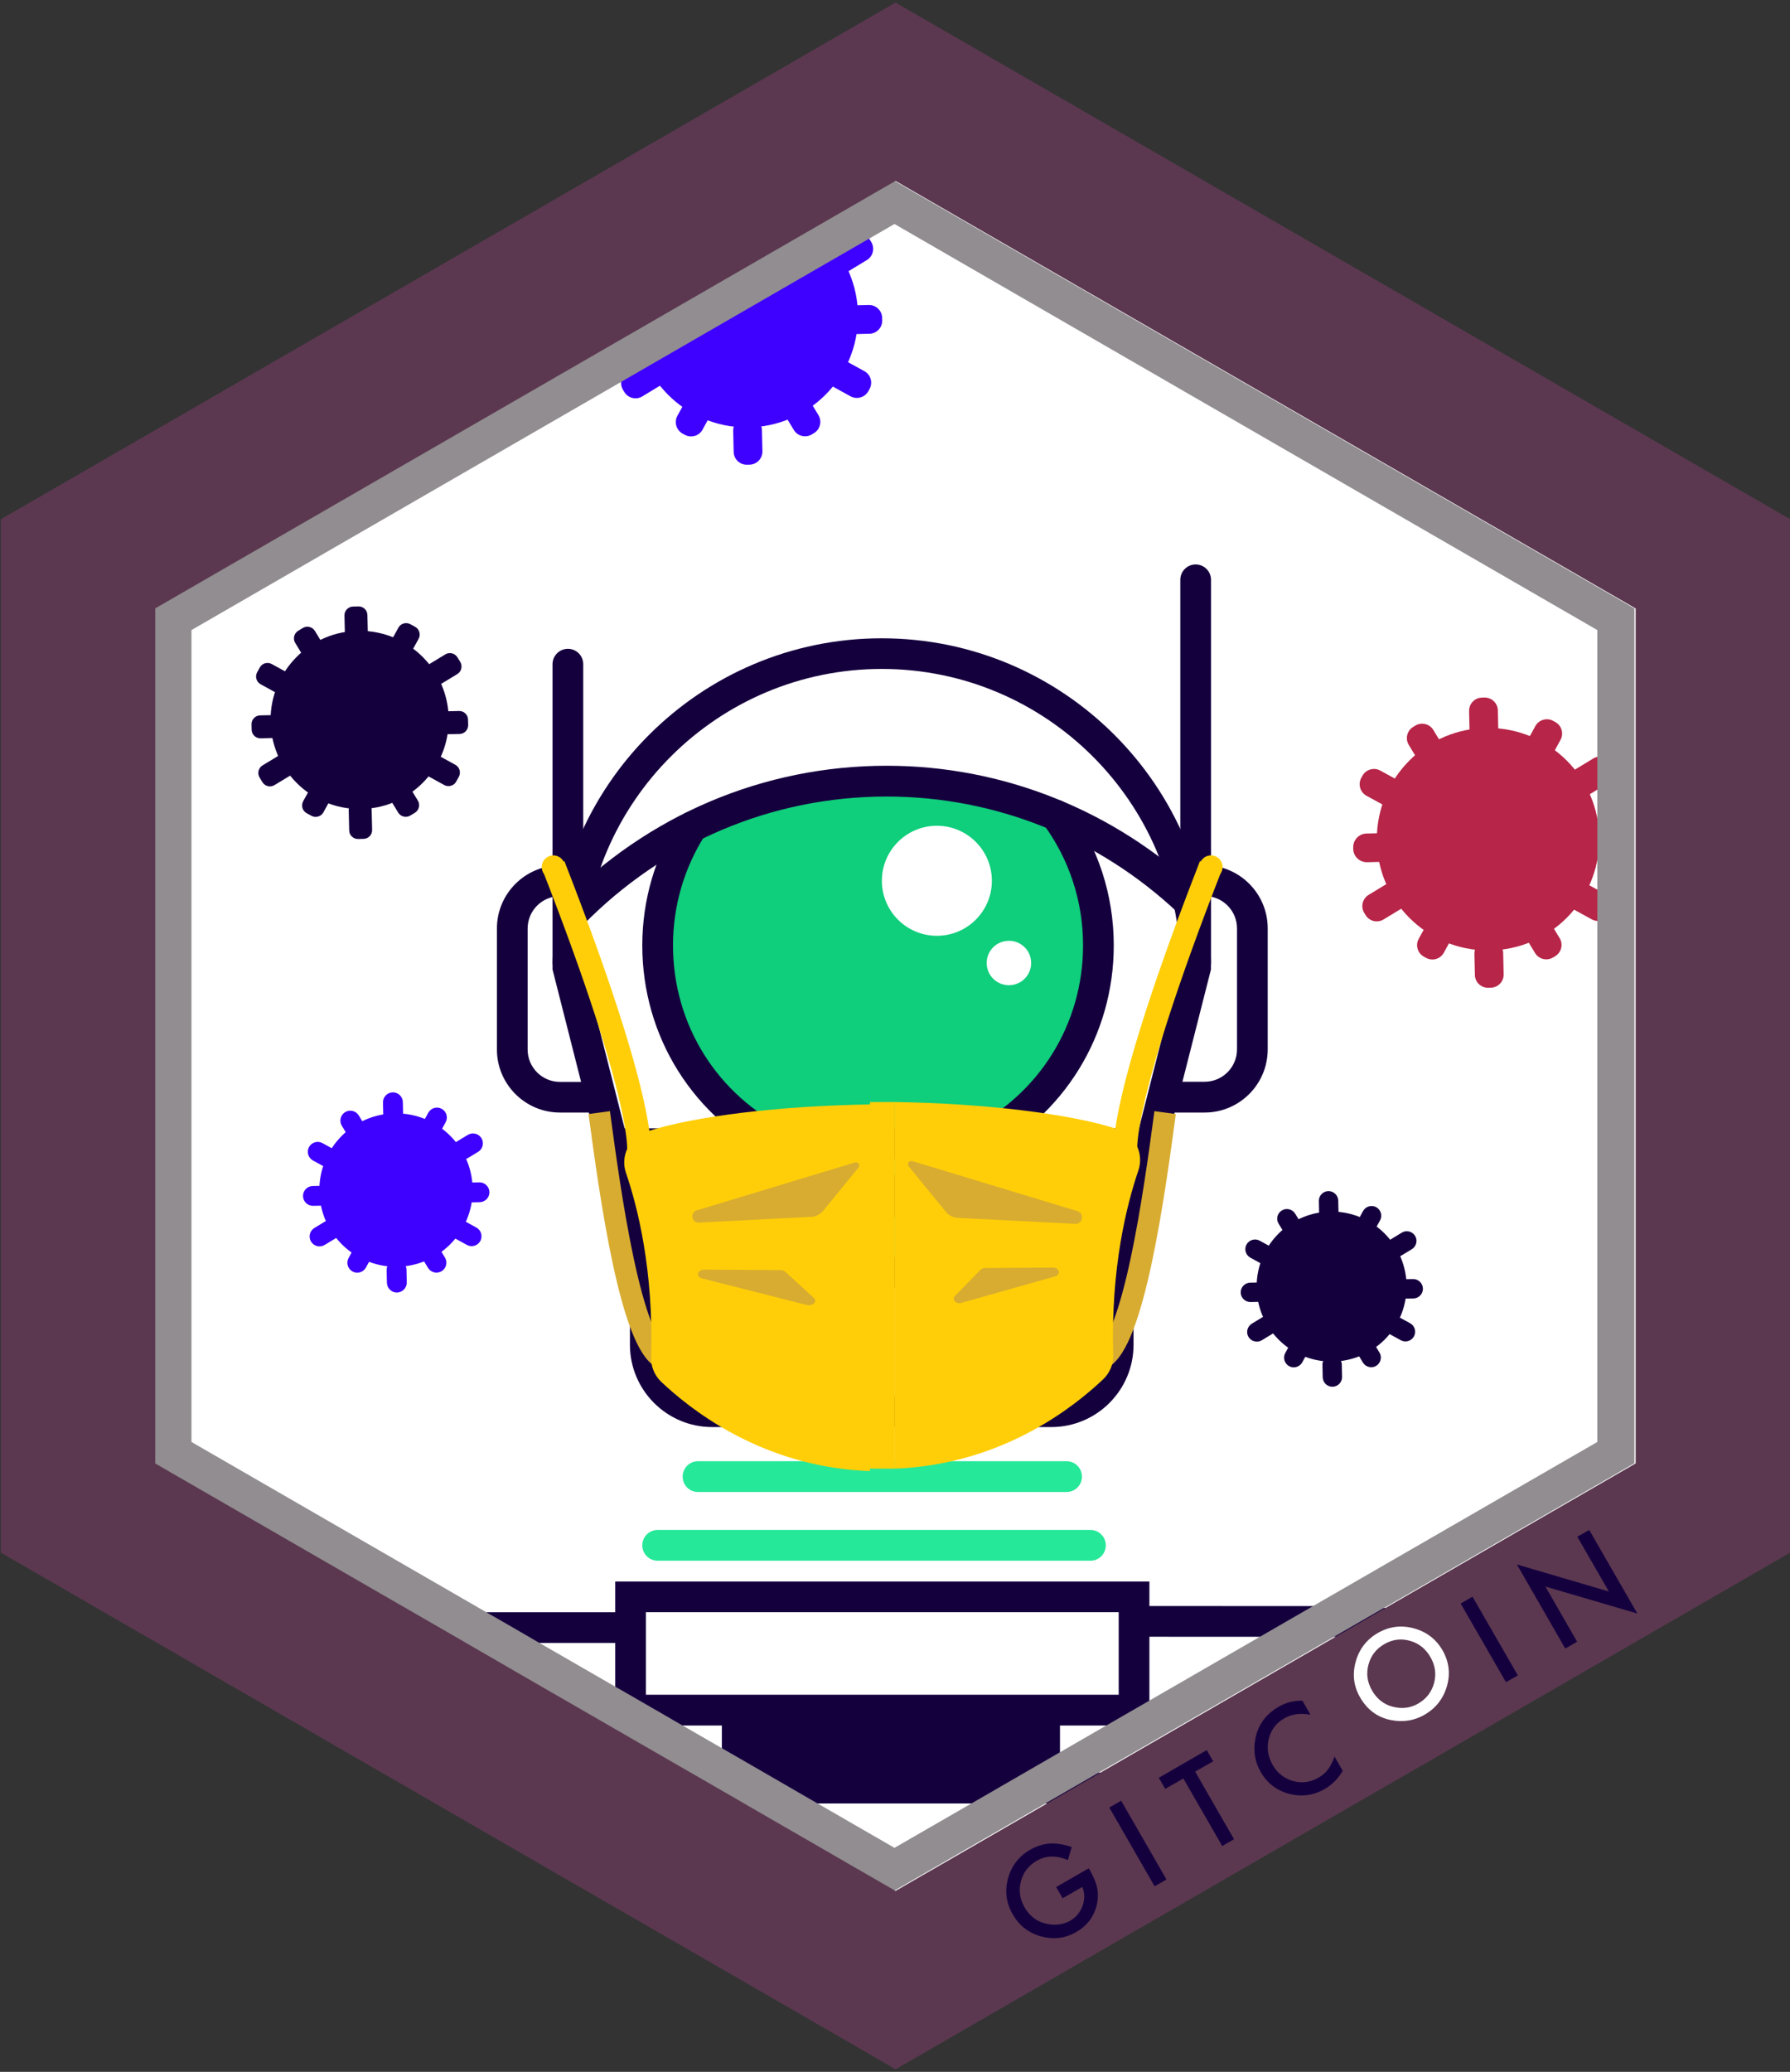 <?xml version="1.0" encoding="utf-8"?>
<!-- Generator: Adobe Illustrator 24.1.3, SVG Export Plug-In . SVG Version: 6.00 Build 0)  -->
<svg version="1.1" xmlns="http://www.w3.org/2000/svg" xmlns:xlink="http://www.w3.org/1999/xlink" x="0px" y="0px"
	 viewBox="0 0 2652.3 3069" style="enable-background:new 0 0 2652.3 3069;" xml:space="preserve">
<rect x="0" y="0" width="2652.3" height="3069" fill="#333333" stroke="none"/>
<style type="text/css">
	.st0{fill:#FFFFFF;}
	.st1{fill:#3E00FF;}
	.st2{fill:#15003E;}
	.st3{fill:#B72548;}
	.st4{fill:#EFF4EE;}
	.st5{fill:#25E899;}
	.st6{fill:#0FCE7C;}
	.st7{fill:none;stroke:#D8AC30;stroke-width:32;stroke-miterlimit:10;}
	.st8{fill:#FFCE08;}
	.st9{fill:#D8AC30;}
	.st10{fill:none;stroke:#FFCE08;stroke-width:35;stroke-miterlimit:10;}
	.st11{fill:#918D90;}
	.st12{fill:#5B3850;}
</style>
<g id="Слой_17">
	<polygon class="st0" points="2435.7,889.4 2435.7,2171.8 2065.8,2385.4 1997.9,2424.6 1649.2,2626 1570.3,2671.5 1429,2753.1 
		1406.4,2766.1 1382.6,2779.9 1325.4,2812.9 1264.3,2777.7 1239.9,2763.6 1217,2750.4 1080.4,2671.5 1001.5,2626 795.8,2507.2 
		750.3,2480.9 726.3,2467.1 680.8,2440.8 668.4,2433.7 611.2,2400.6 589.6,2388.2 214.8,2171.8 214.8,889.4 1325.4,248.3 	"/>
	<polyline class="st0" points="655.9,2414.6 917.9,2414.6 933.4,2379 1678.8,2379 1703.1,2409.4 1947.3,2396.8 1326.7,2757.4 	"/>
</g>
<g id="Слой_9">
	<g id="Слой_13">
		<circle class="st1" cx="1106.5" cy="468.3" r="164.8"/>
		<path class="st1" d="M1231.2,394.9l-2-3.3c-5.5-9.1-2.6-21.1,6.5-26.6l26.7-16.2c9.1-5.5,21.1-2.6,26.6,6.5l2,3.3
			c5.5,9.1,2.6,21.1-6.5,26.6l-26.7,16.2C1248.7,407,1236.7,404,1231.2,394.9z"/>
		<path class="st1" d="M925.1,580.7l-2-3.3c-5.5-9.1-2.6-21.1,6.5-26.6l26.7-16.2c9.1-5.5,21.1-2.6,26.6,6.5l2,3.3
			c5.5,9.1,2.6,21.1-6.5,26.6l-26.7,16.2C942.6,592.8,930.6,589.8,925.1,580.7z"/>
		<path class="st1" d="M1166.6,583.7l3.3-2c9.1-5.5,21.1-2.6,26.6,6.5l16.2,26.7c5.5,9.1,2.6,21.1-6.5,26.6l-3.3,2
			c-9.1,5.5-21.1,2.6-26.6-6.5l-16.2-26.7C1154.5,601.2,1157.4,589.2,1166.6,583.7z"/>
		<path class="st1" d="M995.6,302l3.3-2c9.1-5.5,21.1-2.6,26.6,6.5l16.2,26.7c5.5,9.1,2.6,21.1-6.5,26.6l-3.3,2
			c-9.1,5.5-21.1,2.6-26.6-6.5l-16.2-26.7C983.5,319.5,986.5,307.5,995.6,302z"/>
		<path class="st1" d="M1172.7,356.2l-3.3-1.8c-9.3-5.1-12.8-17-7.7-26.3l15-27.4c5.1-9.3,17-12.8,26.3-7.7l3.3,1.8
			c9.3,5.1,12.8,17,7.7,26.3l-15,27.4C1193.9,357.8,1182,361.3,1172.7,356.2z"/>
		<path class="st1" d="M1014.7,644.1l-3.3-1.8c-9.3-5.1-12.8-17-7.7-26.3l15-27.4c5.1-9.3,17-12.8,26.3-7.7l3.3,1.8
			c9.3,5.1,12.8,17,7.7,26.3l-15,27.4C1035.9,645.8,1024.1,649.2,1014.7,644.1z"/>
		<path class="st1" d="M1102.8,328.5l-3.8,0.1c-10.7,0.2-19.6-8.3-19.8-19l-0.7-31.3c-0.2-10.7,8.3-19.6,19-19.8l3.8-0.1
			c10.7-0.2,19.6,8.3,19.8,19l0.7,31.3C1122,319.4,1113.4,328.3,1102.8,328.5z"/>
		<path class="st1" d="M1110.7,688.3l-3.8,0.1c-10.7,0.2-19.6-8.3-19.8-19l-0.7-31.3c-0.2-10.7,8.3-19.6,19-19.8l3.8-0.1
			c10.7-0.2,19.6,8.3,19.8,19l0.7,31.3C1129.9,679.2,1121.3,688.1,1110.7,688.3z"/>
		<path class="st1" d="M1288.5,576.1l-1.8,3.3c-5.1,9.3-17,12.8-26.3,7.7l-27.4-15c-9.3-5.1-12.8-17-7.7-26.3l1.8-3.3
			c5.1-9.3,17-12.8,26.3-7.7l27.4,15C1290.1,554.9,1293.6,566.7,1288.5,576.1z"/>
		<path class="st1" d="M981.9,407.9l-1.8,3.3c-5.1,9.3-17,12.8-26.3,7.7l-27.4-15c-9.3-5.1-12.8-17-7.7-26.3l1.8-3.3
			c5.1-9.3,17-12.8,26.3-7.7l27.4,15C983.5,386.7,987,398.6,981.9,407.9z"/>
		<path class="st1" d="M1307.1,470.8l0.1,3.8c0.2,10.7-8.3,19.6-19,19.8l-31.3,0.7c-10.7,0.2-19.6-8.3-19.8-19l-0.1-3.8
			c-0.2-10.7,8.3-19.6,19-19.8l31.3-0.7C1298,451.6,1306.9,460.1,1307.1,470.8z"/>
		<path class="st1" d="M976.8,478.8l0,2.2c0.2,11.1-8.6,20.4-19.7,20.6l-29.7,0.7c-11.1,0.2-20.4-8.6-20.6-19.7l0-2.2
			c-0.2-11.1,8.6-20.4,19.7-20.6l29.7-0.7C967.2,458.9,976.5,467.7,976.8,478.8z"/>
	</g>
	<g id="Слой_14">
		<circle class="st1" cx="586.8" cy="1762.8" r="113.6"/>
		<path class="st1" d="M672.1,1711.1L672.1,1711.1c-4.2-6.9-2-16,4.9-20.2l16.2-9.8c6.9-4.2,16-2,20.2,4.9h0c4.2,6.9,2,16-4.9,20.2
			l-16.2,9.8C685.3,1720.2,676.3,1718,672.1,1711.1z"/>
		<path class="st1" d="M460.9,1839.2L460.9,1839.2c-4.2-6.9-2-16,4.9-20.2l16.2-9.8c6.9-4.2,16-2,20.2,4.9h0c4.2,6.9,2,16-4.9,20.2
			l-16.2,9.8C474.2,1848.3,465.1,1846.1,460.9,1839.2z"/>
		<path class="st1" d="M629.3,1841.7L629.3,1841.7c6.9-4.2,16-2,20.2,4.9l9.8,16.2c4.2,6.9,2,16-4.9,20.2l0,0
			c-6.9,4.2-16,2-20.2-4.9l-9.8-16.2C620.2,1854.9,622.4,1845.9,629.3,1841.7z"/>
		<path class="st1" d="M511.4,1647.4L511.4,1647.4c6.9-4.2,16-2,20.2,4.9l9.8,16.2c4.2,6.9,2,16-4.9,20.2l0,0
			c-6.9,4.2-16,2-20.2-4.9l-9.8-16.2C502.3,1660.7,504.5,1651.6,511.4,1647.4z"/>
		<path class="st1" d="M631.3,1684.8L631.3,1684.8c-7.1-3.9-9.7-12.9-5.8-19.9l9.1-16.6c3.9-7.1,12.9-9.7,19.9-5.8l0,0
			c7.1,3.9,9.7,12.9,5.8,19.9l-9.1,16.6C647.3,1686.1,638.3,1688.7,631.3,1684.8z"/>
		<path class="st1" d="M522.3,1883.4L522.3,1883.4c-7.1-3.9-9.7-12.9-5.8-19.9l9.1-16.6c3.9-7.1,12.9-9.7,19.9-5.8l0,0
			c7.1,3.9,9.7,12.9,5.8,19.9l-9.1,16.6C538.4,1884.7,529.4,1887.3,522.3,1883.4z"/>
		<path class="st1" d="M582.9,1666.4L582.9,1666.4c-8.1,0.2-14.8-6.3-15-14.4l-0.4-18.9c-0.2-8.1,6.3-14.8,14.4-15l0,0
			c8.1-0.2,14.8,6.3,15,14.4l0.4,18.9C597.4,1659.5,591,1666.2,582.9,1666.4z"/>
		<path class="st1" d="M588.3,1914.6L588.3,1914.6c-8.1,0.2-14.8-6.3-15-14.4l-0.4-18.9c-0.2-8.1,6.3-14.8,14.4-15h0
			c8.1-0.2,14.8,6.3,15,14.4l0.4,18.9C602.9,1907.7,596.4,1914.4,588.3,1914.6z"/>
		<path class="st1" d="M711.7,1838.3L711.7,1838.3c-3.9,7.1-12.9,9.7-19.9,5.8l-16.6-9.1c-7.1-3.9-9.7-12.9-5.8-19.9l0,0
			c3.9-7.1,12.9-9.7,19.9-5.8l16.6,9.1C712.9,1822.2,715.5,1831.2,711.7,1838.3z"/>
		<path class="st1" d="M500.2,1722.3L500.2,1722.3c-3.9,7.1-12.9,9.7-19.9,5.8l-16.6-9.1c-7.1-3.9-9.7-12.9-5.8-19.9l0,0
			c3.9-7.1,12.9-9.7,19.9-5.8l16.6,9.1C501.4,1706.2,504,1715.2,500.2,1722.3z"/>
		<path class="st1" d="M725.2,1765.8L725.2,1765.8c0.2,8.1-6.3,14.8-14.4,15l-18.9,0.4c-8.1,0.2-14.8-6.3-15-14.4l0,0
			c-0.2-8.1,6.3-14.8,14.4-15l18.9-0.4C718.3,1751.3,725,1757.8,725.2,1765.8z"/>
		<path class="st1" d="M497.3,1770.8L497.3,1770.8c0.2,8.1-6.3,14.8-14.4,15l-18.9,0.4c-8.1,0.2-14.8-6.3-15-14.4v0
			c-0.2-8.1,6.3-14.8,14.4-15l18.9-0.4C490.4,1756.3,497.1,1762.8,497.3,1770.8z"/>
	</g>
	<g id="Слой_15">
		<circle class="st2" cx="532.9" cy="1066.4" r="132"/>
		<path class="st2" d="M634,1009.7l-4.2-6.9c-3.7-6.1-1.7-14.2,4.4-17.9l25.7-15.6c6.1-3.7,14.2-1.7,17.9,4.4l4.2,6.9
			c3.7,6.1,1.7,14.2-4.4,17.9l-25.7,15.6C645.8,1017.8,637.7,1015.9,634,1009.7z"/>
		<path class="st2" d="M388.8,1158.6l-4.2-6.9c-3.7-6.1-1.7-14.2,4.4-17.9l25.7-15.6c6.1-3.7,14.2-1.7,17.9,4.4l4.2,6.9
			c3.7,6.1,1.7,14.2-4.4,17.9l-25.7,15.6C400.5,1166.7,392.5,1164.7,388.8,1158.6z"/>
		<path class="st2" d="M578.8,1160.1l6.9-4.2c6.1-3.7,14.2-1.7,17.9,4.4l15.6,25.7c3.7,6.1,1.7,14.2-4.4,17.9l-6.9,4.2
			c-6.1,3.7-14.2,1.7-17.9-4.4l-15.6-25.7C570.7,1171.9,572.7,1163.8,578.8,1160.1z"/>
		<path class="st2" d="M441.8,934.4l6.9-4.2c6.1-3.7,14.2-1.7,17.9,4.4l15.6,25.7c3.7,6.1,1.7,14.2-4.4,17.9l-6.9,4.2
			c-6.1,3.7-14.2,1.7-17.9-4.4l-15.6-25.7C433.7,946.2,435.7,938.1,441.8,934.4z"/>
		<path class="st2" d="M588.1,977.8l-7.1-3.9c-6.3-3.4-8.6-11.4-5.2-17.7l14.5-26.4c3.4-6.3,11.4-8.6,17.7-5.2l7.1,3.9
			c6.3,3.4,8.6,11.4,5.2,17.7l-14.5,26.4C602.3,978.9,594.3,981.2,588.1,977.8z"/>
		<path class="st2" d="M461.5,1208.5l-7.1-3.9c-6.3-3.4-8.6-11.4-5.2-17.7l14.5-26.4c3.4-6.3,11.4-8.6,17.7-5.2l7.1,3.9
			c6.3,3.4,8.6,11.4,5.2,17.7l-14.5,26.4C475.8,1209.6,467.8,1211.9,461.5,1208.5z"/>
		<path class="st2" d="M532.4,954.4l-8,0.2c-7.2,0.2-13.2-5.6-13.3-12.7l-0.7-30.1c-0.2-7.2,5.6-13.2,12.7-13.3l8-0.2
			c7.2-0.2,13.2,5.6,13.3,12.7l0.7,30.1C545.3,948.2,539.5,954.2,532.4,954.4z"/>
		<path class="st2" d="M538.7,1242.6l-8,0.2c-7.2,0.2-13.2-5.6-13.3-12.7l-0.7-30.1c-0.2-7.2,5.6-13.2,12.7-13.3l8-0.2
			c7.2-0.2,13.2,5.6,13.3,12.7l0.7,30.1C551.6,1236.5,545.9,1242.5,538.7,1242.6z"/>
		<path class="st2" d="M679.9,1150.6l-3.9,7.1c-3.4,6.3-11.4,8.6-17.7,5.2l-26.4-14.5c-6.3-3.4-8.6-11.4-5.2-17.7l3.9-7.1
			c3.4-6.3,11.4-8.6,17.7-5.2l26.4,14.5C681,1136.3,683.3,1144.3,679.9,1150.6z"/>
		<path class="st2" d="M434.2,1015.8l-3.9,7.1c-3.4,6.3-11.4,8.6-17.7,5.2l-26.4-14.5c-6.3-3.4-8.6-11.4-5.2-17.7l3.9-7.1
			c3.4-6.3,11.4-8.6,17.7-5.2l26.4,14.5C435.3,1001.6,437.6,1009.5,434.2,1015.8z"/>
		<path class="st2" d="M693.5,1065.9l0.2,8c0.2,7.2-5.6,13.2-12.7,13.3l-30.1,0.7c-7.2,0.2-13.2-5.6-13.3-12.7l-0.2-8
			c-0.2-7.2,5.6-13.2,12.7-13.3l30.1-0.7C687.4,1053,693.4,1058.7,693.5,1065.9z"/>
		<path class="st2" d="M428.8,1071.7l0.2,8c0.2,7.2-5.6,13.2-12.7,13.3l-30.1,0.7c-7.2,0.2-13.2-5.6-13.3-12.7l-0.2-8
			c-0.2-7.2,5.6-13.2,12.7-13.3l30.1-0.7C422.7,1058.8,428.7,1064.5,428.8,1071.7z"/>
	</g>
	<g id="Слой_16">
		<circle class="st2" cx="1973.1" cy="1905.8" r="111.1"/>
		<path class="st2" d="M2056.5,1855.2L2056.5,1855.2c-4.1-6.7-1.9-15.6,4.8-19.7l15.8-9.6c6.7-4.1,15.6-1.9,19.7,4.8l0,0
			c4.1,6.7,1.9,15.6-4.8,19.7l-15.8,9.6C2069.4,1864.1,2060.5,1861.9,2056.5,1855.2z"/>
		<path class="st2" d="M1850,1980.5L1850,1980.5c-4.1-6.7-1.9-15.6,4.8-19.7l15.8-9.6c6.7-4.1,15.6-1.9,19.7,4.8h0
			c4.1,6.7,1.9,15.6-4.8,19.7l-15.8,9.6C1863,1989.4,1854.1,1987.2,1850,1980.5z"/>
		<path class="st2" d="M2014.7,1982.9L2014.7,1982.9c6.7-4.1,15.6-1.9,19.7,4.8l9.6,15.8c4.1,6.7,1.9,15.6-4.8,19.7l0,0
			c-6.7,4.1-15.6,1.9-19.7-4.8l-9.6-15.8C2005.7,1995.9,2007.9,1987,2014.7,1982.9z"/>
		<path class="st2" d="M1899.4,1793L1899.4,1793c6.7-4.1,15.6-1.9,19.7,4.8l9.6,15.8c4.1,6.7,1.9,15.6-4.8,19.7l0,0
			c-6.7,4.1-15.6,1.9-19.7-4.8l-9.6-15.8C1890.4,1805.9,1892.6,1797.1,1899.4,1793z"/>
		<path class="st2" d="M2016.5,1829.6L2016.5,1829.6c-6.9-3.8-9.5-12.6-5.7-19.5l8.9-16.2c3.8-6.9,12.6-9.5,19.5-5.7l0,0
			c6.9,3.8,9.5,12.6,5.7,19.5l-8.9,16.2C2032.2,1830.8,2023.5,1833.4,2016.5,1829.6z"/>
		<path class="st2" d="M1910.1,2023.7L1910.1,2023.7c-6.9-3.8-9.5-12.6-5.7-19.5l8.9-16.2c3.8-6.9,12.6-9.5,19.5-5.7l0,0
			c6.9,3.8,9.5,12.6,5.7,19.5l-8.9,16.2C1925.8,2024.9,1917,2027.5,1910.1,2023.7z"/>
		<path class="st2" d="M1969.3,1811.6L1969.3,1811.6c-7.9,0.2-14.5-6.1-14.7-14l-0.4-18.5c-0.2-7.9,6.1-14.5,14-14.7h0
			c7.9-0.2,14.5,6.1,14.7,14l0.4,18.5C1983.5,1804.8,1977.2,1811.4,1969.3,1811.6z"/>
		<path class="st2" d="M1974.6,2054.2L1974.6,2054.2c-7.9,0.2-14.5-6.1-14.7-14l-0.4-18.5c-0.2-7.9,6.1-14.5,14-14.7l0,0
			c7.9-0.2,14.5,6.1,14.7,14l0.4,18.5C1988.8,2047.4,1982.5,2054,1974.6,2054.2z"/>
		<path class="st2" d="M2095.1,1979.6L2095.1,1979.6c-3.8,6.9-12.6,9.5-19.5,5.7l-16.2-8.9c-6.9-3.8-9.5-12.6-5.7-19.5v0
			c3.8-6.9,12.6-9.5,19.5-5.7l16.2,8.9C2096.4,1963.9,2098.9,1972.7,2095.1,1979.6z"/>
		<path class="st2" d="M1888.4,1866.2L1888.4,1866.2c-3.8,6.9-12.6,9.5-19.5,5.7l-16.2-8.9c-6.9-3.8-9.5-12.6-5.7-19.5l0,0
			c3.8-6.9,12.6-9.5,19.5-5.7l16.2,8.9C1889.6,1850.5,1892.2,1859.3,1888.4,1866.2z"/>
		<path class="st2" d="M2108.4,1908.7L2108.4,1908.7c0.2,7.9-6.1,14.5-14,14.7l-18.5,0.4c-7.9,0.2-14.5-6.1-14.7-14v0
			c-0.2-7.9,6.1-14.5,14-14.7l18.5-0.4C2101.6,1894.5,2108.2,1900.9,2108.4,1908.7z"/>
		<path class="st2" d="M1885.6,1913.6L1885.6,1913.6c0.2,7.9-6.1,14.5-14,14.7l-18.5,0.4c-7.9,0.2-14.5-6.1-14.7-14l0,0
			c-0.2-7.9,6.1-14.5,14-14.7l18.5-0.4C1878.8,1899.4,1885.4,1905.7,1885.6,1913.6z"/>
	</g>
	<g id="Слой_18">
		<circle class="st3" cx="2204.9" cy="1243.1" r="164.8"/>
		<path class="st3" d="M2329.5,1169.7l-2-3.3c-5.5-9.1-2.6-21.1,6.5-26.6l26.7-16.2c9.1-5.5,21.1-2.6,26.6,6.5l2,3.3
			c5.5,9.1,2.6,21.1-6.5,26.6l-26.7,16.2C2347,1181.8,2335.1,1178.9,2329.5,1169.7z"/>
		<path class="st3" d="M2023.4,1355.5l-2-3.3c-5.5-9.1-2.6-21.1,6.5-26.6l26.7-16.2c9.1-5.5,21.1-2.6,26.6,6.5l2,3.3
			c5.5,9.1,2.6,21.1-6.5,26.6L2050,1362C2040.9,1367.6,2028.9,1364.6,2023.4,1355.5z"/>
		<path class="st3" d="M2264.9,1358.5l3.3-2c9.1-5.5,21.1-2.6,26.6,6.5l16.2,26.7c5.5,9.1,2.6,21.1-6.5,26.6l-3.3,2
			c-9.1,5.5-21.1,2.6-26.6-6.5l-16.2-26.7C2252.9,1376,2255.8,1364,2264.9,1358.5z"/>
		<path class="st3" d="M2093.9,1076.8l3.3-2c9.1-5.5,21.1-2.6,26.6,6.5l16.2,26.7c5.5,9.1,2.6,21.1-6.5,26.6l-3.3,2
			c-9.1,5.5-21.1,2.6-26.6-6.5l-16.2-26.7C2081.9,1094.3,2084.8,1082.3,2093.9,1076.8z"/>
		<path class="st3" d="M2271,1131l-3.3-1.8c-9.3-5.1-12.8-17-7.7-26.3l15-27.4c5.1-9.3,17-12.8,26.3-7.7l3.3,1.8
			c9.3,5.1,12.8,17,7.7,26.3l-15,27.4C2292.2,1132.7,2280.4,1136.1,2271,1131z"/>
		<path class="st3" d="M2113.1,1418.9l-3.3-1.8c-9.3-5.1-12.8-17-7.7-26.3l15-27.4c5.1-9.3,17-12.8,26.3-7.7l3.3,1.8
			c9.3,5.1,12.8,17,7.7,26.3l-15,27.4C2134.3,1420.6,2122.4,1424.1,2113.1,1418.9z"/>
		<path class="st3" d="M2201.1,1103.4l-3.8,0.1c-10.7,0.2-19.6-8.3-19.8-19l-0.7-31.3c-0.2-10.7,8.3-19.6,19-19.8l3.8-0.1
			c10.7-0.2,19.6,8.3,19.8,19l0.7,31.3C2220.3,1094.2,2211.8,1103.1,2201.1,1103.4z"/>
		<path class="st3" d="M2209,1463.1l-3.8,0.1c-10.7,0.2-19.6-8.3-19.8-19l-0.7-31.3c-0.2-10.7,8.3-19.6,19-19.8l3.8-0.1
			c10.7-0.2,19.6,8.3,19.8,19l0.7,31.3C2228.2,1454,2219.7,1462.9,2209,1463.1z"/>
		<path class="st3" d="M2386.8,1350.9l-1.8,3.3c-5.1,9.3-17,12.8-26.3,7.7l-27.4-15c-9.3-5.1-12.8-17-7.7-26.3l1.8-3.3
			c5.1-9.3,17-12.8,26.3-7.7l27.4,15C2388.5,1329.7,2392,1341.6,2386.8,1350.9z"/>
		<path class="st3" d="M2080.2,1182.7l-1.8,3.3c-5.1,9.3-17,12.8-26.3,7.7l-27.4-15c-9.3-5.1-12.8-17-7.7-26.3l1.8-3.3
			c5.1-9.3,17-12.8,26.3-7.7l27.4,15C2081.9,1161.5,2085.3,1173.4,2080.2,1182.7z"/>
		<path class="st3" d="M2405.5,1245.6l0.1,3.8c0.2,10.7-8.3,19.6-19,19.8l-31.3,0.7c-10.7,0.2-19.6-8.3-19.8-19l-0.1-3.8
			c-0.2-10.7,8.3-19.6,19-19.8l31.3-0.7C2396.3,1226.4,2405.2,1235,2405.5,1245.6z"/>
		<path class="st3" d="M2075.1,1253.7l0,2.2c0.2,11.1-8.6,20.4-19.7,20.6l-29.7,0.7c-11.1,0.2-20.4-8.6-20.6-19.7l0-2.2
			c-0.2-11.1,8.6-20.4,19.7-20.6l29.7-0.7C2065.6,1233.7,2074.9,1242.6,2075.1,1253.7z"/>
	</g>
</g>
<g id="Слой_4">
	<polyline class="st0" points="1750.4,1286.9 1851.5,1339 1851.5,1587.4 1726.2,1632.4 1678.8,1698.5 924.9,1694.3 876.8,1611.1 
		802.7,1612.7 750.2,1552.6 750.2,1357.9 802.7,1304.7 883.3,1262.2 910.1,1205.2 	"/>
	<path class="st0" d="M853,1293.1c57.8-257.1,586.6-554.7,897.4-6.1"/>
	<g>
		<path class="st2" d="M779.6,2746.1v-34v-63.4c0-1.2,0.1-2.4,0.3-3.6c1.7-10.9,11.1-19.2,22.5-19.2h199.2h27.5h84.4h423.7h84.9h27
			h201.6c5.4,0,10.4,1.9,14.3,5.1c4.8,3.9,8,9.6,8.4,16.2c0,0.5,0.1,1,0.1,1.5v96.2l-45.5,26.3v-99.7h-257.7h-27h-84.9h-266h-84.5
			h-27.5H825.1v87.1v13.8l-23.7-13.7L779.6,2746.1z"/>
	</g>
	<g>
		<line class="st4" x1="2471.4" y1="2618" x2="2529.1" y2="2554.7"/>
	</g>
	<g>
		<path class="st2" d="M911.6,2342.7v213.3h791.5v-213.3H911.6z M1657.6,2510.4H957.1v-122.3h700.5V2510.4z"/>
	</g>
	<g>
		<path class="st4" d="M1158.1,1863.2c0-19.5-15.9-35.4-35.4-35.4c-19.5,0-35.4,15.8-35.4,35.4c0,19.5,15.9,35.4,35.4,35.4
			C1142.2,1898.6,1158.1,1882.7,1158.1,1863.2"/>
	</g>
	<g>
		<path class="st4" d="M1538.3,1863.2c0-19.5-15.9-35.4-35.4-35.4c-19.5,0-35.4,15.8-35.4,35.4c0,19.5,15.9,35.4,35.4,35.4
			C1522.5,1898.6,1538.3,1882.7,1538.3,1863.2"/>
	</g>
	<g>
		<polygon class="st5" points="910.1,1694.3 1641.5,1694.3 1703.5,1717.9 1656.9,1884.8 956.2,1884.8 		"/>
	</g>
	<g>
		<path class="st4" d="M1557.8,2091.1h-502.6c-54.7,0-99-44.3-99-99.1v-107.2h700.7V1992C1656.9,2046.8,1612.5,2091.1,1557.8,2091.1
			"/>
	</g>
	<g>
		<path class="st2" d="M1557.8,2113.9h-502.6c-67.2,0-121.8-54.7-121.8-121.8v-130h746.2v130
			C1679.6,2059.2,1625,2113.9,1557.8,2113.9z M978.9,1907.6v84.5c0,42.1,34.2,76.3,76.3,76.3h502.6c42.1,0,76.3-34.2,76.3-76.3
			v-84.5H978.9z"/>
	</g>
	<g>
		<path class="st6" d="M1178,1694.3c-110-48.3-186.8-158.2-186.8-286c0-75.5,26.8-144.7,71.3-198.6c57.3-69.4,417.6-72.9,474.8-8.4
			c48.8,55.1,78.4,127.6,78.4,207c0,127.8-76.8,237.7-186.8,286"/>
	</g>
	<g>
		<path class="st2" d="M1158.3,1717c-3.3,0-6.7-0.7-9.9-2.3c-121.3-59-196.7-179.4-196.7-314.3c0-66.9,19-132,54.9-188.1
			c6.8-10.6,20.8-13.7,31.4-6.9c10.6,6.8,13.7,20.8,6.9,31.4c-31.2,48.8-47.7,105.3-47.7,163.6c0,117.3,65.5,222,171.1,273.4
			c11.3,5.5,16,19.1,10.5,30.4C1174.8,1712.3,1166.7,1717,1158.3,1717z"/>
	</g>
	<g>
		<path class="st2" d="M1447.1,1715.3c-8.3,0-16.4-4.6-20.4-12.6c-5.6-11.2-1.1-24.9,10.2-30.5c103.6-51.9,167.9-156,167.9-271.8
			c0-65.1-20.3-127.2-58.7-179.5c-7.4-10.1-5.2-24.4,4.9-31.8c10.1-7.4,24.4-5.3,31.8,4.9c44.2,60.2,67.5,131.6,67.5,206.5
			c0,133.1-74,252.8-193,312.5C1454,1714.6,1450.5,1715.3,1447.1,1715.3z"/>
	</g>
	<g>
		<path class="st2" d="M1674.5,1907.6H938.5l-119.8-471.5v-2.8c0-269,218.8-487.8,487.8-487.8c269,0,487.8,218.8,487.8,487.8v2.8
			l-0.7,2.8L1674.5,1907.6z M973.9,1862.1h665.3l109.7-431.7c-1.5-242.6-199.3-439.5-442.3-439.5c-242.9,0-440.8,196.9-442.3,439.5
			L973.9,1862.1z"/>
	</g>
	<g>
		<path class="st2" d="M841.5,1449.2c-12.6,0-22.8-10.2-22.8-22.8V983.9c0-12.6,10.2-22.8,22.8-22.8c12.6,0,22.7,10.2,22.7,22.8
			v442.6C864.2,1439.1,854,1449.2,841.5,1449.2z"/>
	</g>
	<g>
		<path class="st2" d="M1771.6,1449.2c-12.6,0-22.7-10.2-22.7-22.8V858.9c0-12.6,10.2-22.8,22.7-22.8c12.6,0,22.8,10.2,22.8,22.8
			v567.6C1794.3,1439.1,1784.1,1449.2,1771.6,1449.2z"/>
	</g>
	<g>
		<path class="st2" d="M877.7,1648h-48c-51.5,0-93.4-41.9-93.4-93.4v-179.3c0-51.5,41.9-93.4,93.4-93.4H850
			c12.6,0,22.8,10.2,22.8,22.8c0,12.6-10.2,22.8-22.8,22.8h-20.4c-26.4,0-47.8,21.5-47.8,47.9v179.3c0,26.4,21.5,47.9,47.8,47.9h48
			c12.6,0,22.7,10.2,22.7,22.8C900.4,1637.8,890.2,1648,877.7,1648z"/>
	</g>
	<g>
		<path class="st2" d="M1785,1648h-48c-12.6,0-22.8-10.2-22.8-22.8c0-12.6,10.2-22.8,22.8-22.8h48c26.4,0,47.9-21.5,47.9-47.9
			v-179.3c0-26.4-21.5-47.9-47.9-47.9h-20.3c-12.6,0-22.7-10.2-22.7-22.8c0-12.6,10.2-22.8,22.7-22.8h20.3
			c51.5,0,93.4,41.9,93.4,93.4v179.3C1878.4,1606.1,1836.5,1648,1785,1648z"/>
	</g>
	<g>
		<path class="st2" d="M846.5,1378.2c-5.7,0-11.5-2.2-15.9-6.5c-9-8.8-9.2-23.2-0.4-32.2c129.2-132.3,301-205.2,483.7-205.2
			c172.1,0,336.6,65.7,463.1,184.9c9.1,8.6,9.6,23,1,32.2c-8.6,9.1-23,9.6-32.2,1c-118.1-111.2-271.4-172.5-431.9-172.5
			c-170.4,0-330.6,68-451.1,191.4C858.3,1375.9,852.4,1378.2,846.5,1378.2z"/>
	</g>
	<g>
		<path class="st2" d="M1703.5,1717H910.1c-12.6,0-22.7-10.2-22.7-22.8c0-12.6,10.2-22.8,22.7-22.8h793.3
			c12.6,0,22.8,10.2,22.8,22.8C1726.2,1706.8,1716,1717,1703.5,1717z"/>
	</g>
	<g>
		<path class="st0" d="M1469.7,1304.7c0,45-36.5,81.5-81.5,81.5c-45,0-81.5-36.5-81.5-81.5c0-45,36.5-81.5,81.5-81.5
			C1433.2,1223.2,1469.7,1259.7,1469.7,1304.7"/>
	</g>
	<g>
		<path class="st0" d="M1527.9,1426.5c0,18.2-14.7,32.9-33,32.9c-18.2,0-32.9-14.7-32.9-32.9c0-18.2,14.7-32.9,32.9-32.9
			C1513.2,1393.5,1527.9,1408.3,1527.9,1426.5"/>
	</g>
	<g>
		<path class="st2" d="M1587.8,1842.6c-32.3,0-48.4-24.4-59.1-40.5c-10.1-15.4-14.4-20.1-21.1-20.1c-6.8,0-11,4.8-21.1,20.1
			c-10.7,16.1-26.8,40.5-59.1,40.5c-32.3,0-48.4-24.4-59.1-40.5c-10.2-15.4-14.4-20.1-21.2-20.1c-6.8,0-11,4.8-21.2,20.1
			c-10.7,16.1-26.8,40.5-59.1,40.5c-32.3,0-48.4-24.4-59.1-40.5c-10.1-15.4-14.4-20.1-21.1-20.1c-6.8,0-11,4.8-21.2,20.1
			c-10.7,16.1-26.8,40.5-59.1,40.5c-32.3,0-48.5-24.4-59.2-40.5c-10.2-15.4-14.4-20.1-21.2-20.1c-12.6,0-22.7-10.2-22.7-22.8
			c0-12.6,10.2-22.8,22.7-22.8c32.3,0,48.5,24.4,59.2,40.5c10.2,15.4,14.4,20.1,21.2,20.1c6.8,0,11-4.8,21.2-20.1
			c10.7-16.1,26.8-40.5,59.2-40.5c32.3,0,48.4,24.4,59.1,40.5c10.2,15.4,14.4,20.1,21.2,20.1c6.8,0,11-4.8,21.2-20.1
			c10.7-16.1,26.8-40.5,59.1-40.5c32.3,0,48.4,24.4,59.1,40.5c10.2,15.3,14.4,20.1,21.2,20.1c6.8,0,11-4.8,21.1-20.1
			c10.7-16.1,26.8-40.5,59.1-40.5c32.3,0,48.4,24.4,59.1,40.5c10.2,15.4,14.4,20.1,21.2,20.1c12.6,0,22.7,10.2,22.7,22.8
			C1610.6,1832.4,1600.4,1842.6,1587.8,1842.6z"/>
	</g>
	<g>
		<line class="st4" x1="974.4" y1="2289.1" x2="1615.8" y2="2289.1"/>
	</g>
	<g>
		<path class="st5" d="M1615.8,2311.9H974.4c-12.6,0-22.7-10.2-22.7-22.8c0-12.6,10.2-22.8,22.7-22.8h641.3
			c12.6,0,22.8,10.2,22.8,22.8C1638.5,2301.7,1628.4,2311.9,1615.8,2311.9z"/>
	</g>
	<g>
		<line class="st4" x1="1034.2" y1="2187.3" x2="1580.4" y2="2187.3"/>
	</g>
	<g>
		<path class="st5" d="M1580.4,2210.1h-546.2c-12.6,0-22.7-10.2-22.7-22.8c0-12.6,10.2-22.8,22.7-22.8h546.2
			c12.6,0,22.7,10.2,22.7,22.8C1603.2,2199.9,1593,2210.1,1580.4,2210.1z"/>
	</g>
	<g>
		<rect x="1069.6" y="2533.2" class="st2" width="501" height="115.6"/>
	</g>
	<g>
		<path class="st2" d="M579.9,2433.7c-21.3,0-41.4,8.3-56.5,23.4c-15.1,15.1-23.4,35.2-23.4,56.5v71.1l-45.5-26.3v-44.8
			c0-33.5,13-65,36.7-88.7c23.7-23.7,55.2-36.7,88.7-36.7h123.7l92.3,0h122.1l0,45.5H579.9z"/>
		<polygon class="st2" points="1104.7,2802.9 879.6,2803.8 825.1,2772.3 801.4,2758.6 825.1,2758.6 1104.5,2757.4 		"/>
	</g>
	<g>
		<path class="st2" d="M2039.4,2645.7c3.2-0.5,6.3-1.1,9.4-1.9l-9.4,5.4v0.6h-1.1l-74.2,42.8l-90.5,0.1l-45.5,0l-163.5,0.1l0-21.4
			l0-24.1l120-0.1l64.4-0.1l24.6,0l120.4-0.1l27.7,0C2027.6,2647.1,2033.5,2646.6,2039.4,2645.7z"/>
		<path class="st2" d="M2178.3,2535.9c0,12.1-1.4,23.9-4,35.4l-73.1,42.2c20.3-20.9,31.5-48.4,31.5-77.6c0-29.7-11.6-57.6-32.6-78.7
			c-21-21-48.9-32.6-78.6-32.6l-23.7,0h-27l-84.8,0l-183-0.1H1690V2379h13.1l261.8,0.1l56.7,0c8.4,0,16.6,0.6,24.8,1.9
			c6.6,1,13.1,2.5,19.5,4.4c24.9,7.3,47.8,20.8,66.6,39.6C2162.1,2454.6,2178.4,2494,2178.3,2535.9z"/>
	</g>
</g>
<g id="Слой_5">
	<g id="Слой_8">
		<path class="st7" d="M1631.2,2013.1c48.5-21,79.3-246.7,95.2-365"/>
	</g>
	<path class="st8" d="M1686.7,1734c-17,49.7-41.1,144.1-37.2,273c0.4,13.7-5.1,26.9-15.1,36.3c-42.2,39.9-140.6,118.2-285.8,130.8
		c-7.9,0.7-15.7,1.2-23.4,1.4v-543.1c131.6,2,258.8,16.9,330.8,40.2C1681.7,1680.9,1695.4,1708.6,1686.7,1734z"/>
	<g id="Слой_6">
		<path class="st9" d="M1419.3,1804l173.8,8.9c11.4,0.6,14.2-15.6,3.3-18.9c-80.3-24.3-201.8-61.1-244.6-74.1
			c-4.7-1.4-8.4,4.1-5.3,7.9l54.7,66.9C1405.6,1800.3,1412.2,1803.7,1419.3,1804z"/>
		<path class="st9" d="M1560.5,1877.6l-101.1,0.7c-2.5,0-4.9,1-6.5,2.6l-37.8,38.6c-5.2,5.3,1.4,12.7,9.3,10.5l139-39.3
			C1572.3,1888.1,1569.9,1877.5,1560.5,1877.6z"/>
		<path class="st7" d="M983.1,2013.1c-48.5-21-79.3-246.7-95.2-365"/>
		<path class="st8" d="M927.6,1737.6c17,49.7,41.1,144.1,37.2,273c-0.4,13.7,5.1,26.9,15,36.3c42.2,39.9,140.6,118.2,285.8,130.8
			c7.9,0.7,15.7,1.2,23.4,1.4V1636c-131.6,2-258.8,16.9-330.8,40.2C932.6,1684.5,918.8,1712.2,927.6,1737.6z"/>
		<path class="st10" d="M946.6,1704.3c0,0,10.1-72.1-126.6-422.3"/>
		<circle class="st8" cx="819.9" cy="1284.3" r="17.2"/>
		<rect x="1289" y="1632.4" class="st8" width="36.2" height="543.1"/>
		<path class="st9" d="M1043.7,1880.7l112.8,0.7c2.8,0,5.5,1,7.2,2.6l42.2,38.6c5.8,5.3-1.6,12.7-10.4,10.5l-154.9-39.3
			C1030.5,1891.2,1033.1,1880.6,1043.7,1880.7z"/>
		<path class="st9" d="M1202.2,1802.5l-166.6,8.5c-10.9,0.6-13.6-14.9-3.2-18.1c77-23.3,193.5-58.6,234.6-71c4.5-1.4,8.1,4,5.1,7.6
			l-52.5,64.2C1215.3,1798.9,1209,1802.1,1202.2,1802.5z"/>
	</g>
	<g id="Слой_7">
		<path class="st10" d="M1667.7,1704.3c0,0-10.1-72.1,126.6-422.3"/>
	</g>
	<circle class="st8" cx="1794.3" cy="1284.3" r="17.2"/>
</g>
<g id="Слой_3">
	<path class="st11" d="M916.7,2501.3v45.9h79.6L916.7,2501.3z M733.6,2426.5H787l-55.5-32.1c0.1,0.3,0.3,0.6,0.4,0.9
		c0.1,0.2,0.2,0.4,0.3,0.6c0.1,0.3,0.2,0.6,0.3,0.9c0.1,0.3,0.2,0.5,0.2,0.8c0.1,0.2,0.1,0.5,0.2,0.7c0,0.1,0,0.2,0.1,0.2
		c0,0.2,0.1,0.4,0.1,0.6c0,0.1,0,0.2,0.1,0.3c0,0.2,0.1,0.3,0.1,0.5c0,0,0,0,0,0c0,0.1,0,0.1,0,0.2c0,0.1,0,0.3,0.1,0.4
		c0,0.1,0,0.3,0,0.4c0,0.2,0.1,0.4,0.1,0.6c0,0.1,0,0.1,0,0.2c0,0,0,0.1,0,0.1c0,0.2,0,0.4,0,0.7v0.1c0,0.1,0,0.2,0,0.3
		c0,0.3,0,0.6,0,0.9c0,0,0,0,0,0V2426.5z M1325.4,268L228.5,901.2v1266.5l370.2,213.7l21.3,12.3l56.5,32.6l12.2,7l44.9,25.9
		l23.7,13.7l44.9,25.9l203.2,117.3l77.9,44.9l134.9,77.9l22.6,13.1l24.1,13.9l60.3,34.8l56.5-32.6l23.5-13.6l22.3-12.9l139.6-80.6
		l77.8-44.9l344.5-198.9l67.1-38.7l365.3-211V901.2L1325.4,268z M2366.8,2136L1957,2372.5l-77.8,44.9l-180.8,104.4l-44,25.4
		l-86.9,50.2l-32.9,19l-38.9,22.5l-38.9,22.5l-93.6,54l-31.7,18.3l-6.1,3.5l-6.6-3.8l-33.5-19.3l-91.3-52.7l-38.9-22.5l-38.9-22.5
		l-43.4-25l-76.5-44.1l-79.6-45.9l-114.4-66l-15.3-8.8l-55.5-32.1l-22.2-12.8h0l-0.1-0.1l0,0L283.7,2136V933.3l1041.7-601.5
		l1041.4,601.5V2136z"/>
	<path class="st12" d="M1326.9,3.8L1.2,769.2v1530.7l454.5,262.4l45.5,26.3l140.3,81l58.6,33.8l80.7,46.6l21.8,12.6l23.7,13.7
		l54.6,31.5l45.3,26.1l21,12.1l22.4,12.9l56.4,32.5l22.1,12.8l17.3,10l5.1,2.9l21,12.1l13.3,7.7l16.2,9.3l24.9,14.4l27.6,15.9
		l153.6,88.7l141.3-81.6l28.8-16.6l25.6-14.8l26.6-15.3l3.6-2.1l20.6-11.9l15.2-8.8l6.2-3.6l33.2-19.2l50.9-29.4l21.4-12.3
		l20.5-11.8l108.7-62.8l45.5-26.3l90.5-52.3l74.2-42.8l1.1-0.6l9.4-5.4h0l52.5-30.3l73.1-42.2l476.7-275.3V769.2L1326.9,3.8z
		 M2423.5,2167.8l-375.9,217.1l-75.4,43.6l-348.8,201.4l-78.8,45.5l-127.8,73.8l-23.8,13.7l-25.7,14.8l-40.4,23.3l-43.6-25.2
		l-26.6-15.3l-24.3-14.1l-123.2-71.1l-78.8-45.5L797,2495.2l-45.5-26.3l-24-13.9l-30.3-17.5h0l-15.2-8.8l-63.6-36.7l0,0
		l-388.4-224.2V901.2L1326.9,268l1096.7,633.3V2167.8z"/>
	<g>
		<path class="st2" d="M1565,2795.2l48.2-27.7l2.2,3.8c5.1,8.8,8.5,17.2,10.3,25.1c1.5,7.4,1.5,15.2-0.2,23.5
			c-3.8,18.4-14.1,32.4-30.8,42c-16.3,9.4-33.7,11.5-52.1,6.5c-18.5-5.1-32.4-16-42-32.6c-9.7-16.9-12.1-34.7-7-53.3
			c5.1-18.6,16-32.8,33-42.6c9.1-5.2,18.7-8.3,28.7-9.1c9.7-0.7,20.6,1.1,32.7,5.2l-5.7,19.3c-16.9-7.2-32.2-6.9-45.9,1
			c-12.4,7.1-20.3,17.3-23.7,30.7c-3.5,13.1-1.7,26,5.6,38.6c7.5,13,18.3,21,32.4,24.1c13.2,2.8,24.9,1.2,35.1-4.6
			c8.6-5,14.7-12.3,18.3-22.1c3.5-9.9,3.3-19.1-0.5-27.8l-29.1,16.7L1565,2795.2z"/>
		
			<rect x="1675.6" y="2661.8" transform="matrix(0.867 -0.499 0.499 0.867 -1137.306 1205.871)" class="st2" width="20.3" height="134.6"/>
		<polygon class="st2" points="1770.9,2624.3 1828.5,2724.4 1811,2734.5 1753.4,2634.5 1726.5,2649.9 1717,2633.4 1788.1,2592.4 
			1797.6,2609 		"/>
		<path class="st2" d="M1929.8,2519.2l12,20.8c-15.1-2.7-28.1-0.9-38.9,5.4c-12,6.9-19.6,17.1-22.9,30.3
			c-3.3,13.3-1.4,26.2,5.7,38.6c7,12.2,17.1,20.2,30.2,23.9c13.1,3.6,25.6,2,37.7-4.9c6.1-3.6,10.9-7.6,14-12.1
			c1.8-2.4,3.6-5.2,5.2-8.4c1.6-3.2,3.2-6.9,4.6-10.9l12.2,21.3c-6.8,11.5-15.8,20.5-26.8,26.9c-16.7,9.6-34.2,11.9-52.7,7.1
			c-18.5-5-32.5-15.8-42.1-32.3c-8.5-14.9-11.2-30.9-8.1-48.2c3.8-21.2,15.4-37.3,34.6-48.4
			C1904.9,2522.1,1916.7,2519.1,1929.8,2519.2"/>
		<path class="st0" d="M2015.1,2514c-9.4-16.4-11.5-34-6.3-52.6c5.2-18.7,16.2-32.9,33-42.6c16.6-9.5,34.3-11.8,53-6.8
			c18.8,5.1,33,15.9,42.6,32.5c9.6,16.7,11.9,34.5,6.6,53c-5.3,18.6-16.4,32.9-33.5,42.7c-15.1,8.7-31.6,11.2-49.6,7.7
			C2041.1,2544,2025.8,2532.7,2015.1,2514 M2032.9,2504c7.4,12.9,17.9,21,31.3,24.3c13.4,3.3,25.7,1.8,37-4.7
			c12.2-7,20.1-17.2,23.7-30.5c3.5-13.4,1.7-26.3-5.4-38.5c-7.2-12.4-17.3-20.5-30.4-24.1c-13.1-3.7-25.8-2.1-38,5
			c-12.1,7-19.9,17.1-23.4,30.4C2024.1,2479,2025.9,2491.7,2032.9,2504"/>
		
			<rect x="2198.4" y="2360.8" transform="matrix(0.866 -0.499 0.499 0.866 -917.584 1427.819)" class="st2" width="20.3" height="134.6"/>
		<polygon class="st2" points="2319.3,2442 2247.6,2317.4 2383.9,2357.5 2337.2,2276.4 2354.8,2266.3 2426.1,2390.1 2289.9,2350.2 
			2336.9,2431.9 		"/>
	</g>
</g>
</svg>
